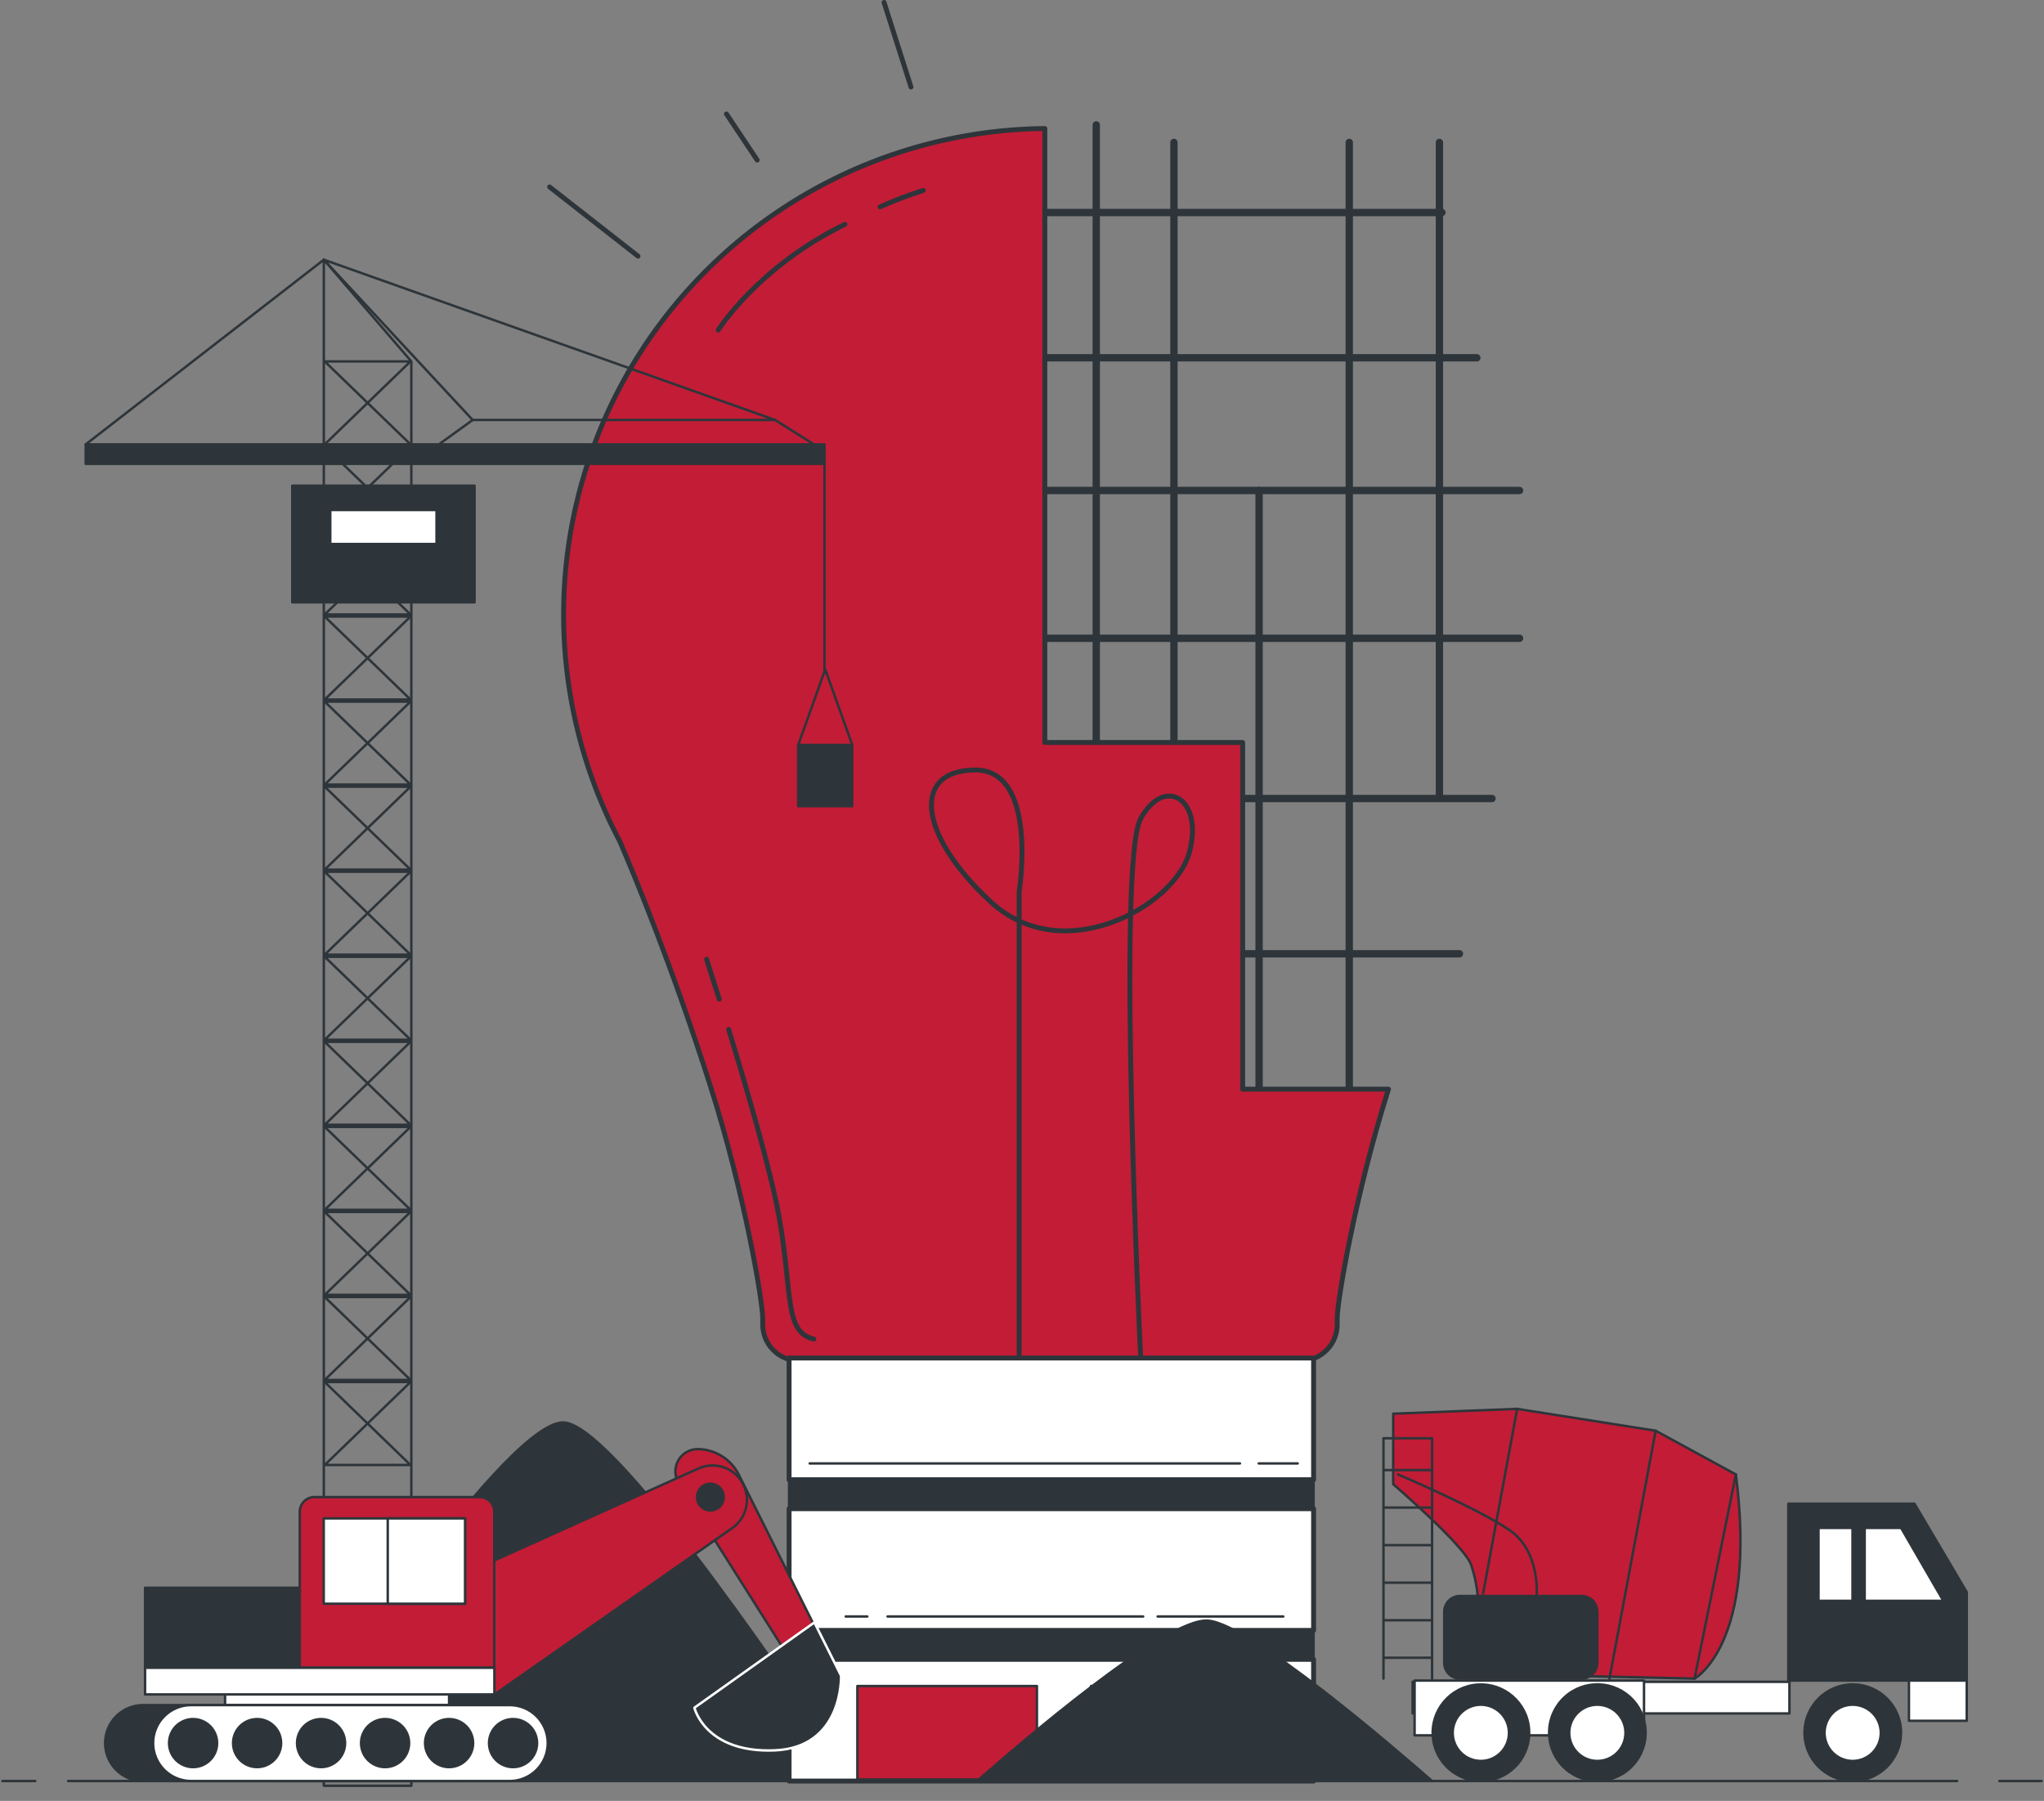 <svg width="833" height="734" viewBox="0 0 833 734" fill="none" xmlns="http://www.w3.org/2000/svg">
<rect x="0" y="0" width="833" height="734" fill="#808080" stroke="none"/>
<path d="M347.983 725.906C329.937 698.432 252.903 582.91 230.361 579.82C208.393 576.809 130.329 693.619 109.213 725.906H347.983Z" fill="#2E353A" stroke="#2E353A" stroke-linecap="round" stroke-linejoin="round"/>
<path d="M446.767 50.898V317.3" stroke="#2E353A" stroke-width="3" stroke-linecap="round" stroke-linejoin="round"/>
<path d="M478.421 58.048V317.3" stroke="#2E353A" stroke-width="3" stroke-linecap="round" stroke-linejoin="round"/>
<path d="M513.125 199.915V451.026" stroke="#2E353A" stroke-width="3" stroke-linecap="round" stroke-linejoin="round"/>
<path d="M549.87 58.048V451.026" stroke="#2E353A" stroke-width="3" stroke-linecap="round" stroke-linejoin="round"/>
<path d="M586.614 58.048V324.45" stroke="#2E353A" stroke-width="3" stroke-linecap="round" stroke-linejoin="round"/>
<path d="M419.213 86.611H587.644" stroke="#2E353A" stroke-width="3" stroke-linecap="round" stroke-linejoin="round"/>
<path d="M419.213 145.819H601.866" stroke="#2E353A" stroke-width="3" stroke-linecap="round" stroke-linejoin="round"/>
<path d="M416.163 199.915H619.278" stroke="#2E353A" stroke-width="3" stroke-linecap="round" stroke-linejoin="round"/>
<path d="M413.093 260.152H619.278" stroke="#2E353A" stroke-width="3" stroke-linecap="round" stroke-linejoin="round"/>
<path d="M451.877 325.461H608.047" stroke="#2E353A" stroke-width="3" stroke-linecap="round" stroke-linejoin="round"/>
<path d="M492.703 388.748H594.775" stroke="#2E353A" stroke-width="3" stroke-linecap="round" stroke-linejoin="round"/>
<path d="M223.982 76.192L260.014 104.399" stroke="#2E353A" stroke-width="2" stroke-linecap="round" stroke-linejoin="round"/>
<path d="M296.045 46.44L308.584 65.239" stroke="#2E353A" stroke-width="2" stroke-linecap="round" stroke-linejoin="round"/>
<path d="M360.284 1L371.258 35.467" stroke="#2E353A" stroke-width="2" stroke-linecap="round" stroke-linejoin="round"/>
<path d="M565.855 443.915H506.43V302.622H425.81V52.383C391.833 52.718 358.513 61.788 329.054 78.721C299.595 95.654 274.987 119.88 257.595 149.071C240.204 178.262 230.613 211.436 229.747 245.403C228.88 279.371 236.765 312.991 252.645 343.031C259.103 358.065 274.276 394.889 289.469 442.508C303.513 486.463 310.842 530.656 310.842 537.331C310.842 537.985 310.842 538.658 310.842 539.312C310.773 541.299 311.105 543.279 311.817 545.135C312.529 546.992 313.608 548.686 314.989 550.116C316.369 551.547 318.024 552.685 319.854 553.463C321.683 554.24 323.651 554.642 325.639 554.643H530.16C532.148 554.639 534.114 554.236 535.942 553.457C537.771 552.678 539.424 551.54 540.805 550.11C542.185 548.68 543.263 546.987 543.977 545.132C544.69 543.277 545.024 541.298 544.957 539.312C544.957 538.599 544.957 537.925 544.957 537.331C544.918 530.735 552.108 487.394 565.855 443.915Z" fill="#C31C36" stroke="#2E353A" stroke-width="2" stroke-linecap="round" stroke-linejoin="round"/>
<path d="M358.679 84.314C364.411 81.729 370.291 79.487 376.289 77.599" stroke="#2E353A" stroke-width="2" stroke-linecap="round" stroke-linejoin="round"/>
<path d="M292.717 134.508C292.717 134.508 308.861 108.757 344.338 91.425" stroke="#2E353A" stroke-width="2" stroke-linecap="round" stroke-linejoin="round"/>
<path d="M296.957 419.59C304.305 443.598 314.031 476.856 317.399 495.436C323.104 526.773 319.38 542.976 331.661 545.769" stroke="#2E353A" stroke-width="2" stroke-linecap="round" stroke-linejoin="round"/>
<path d="M287.963 390.947C287.963 390.947 289.944 397.385 293.133 407.25" stroke="#2E353A" stroke-width="2" stroke-linecap="round" stroke-linejoin="round"/>
<path d="M415.351 552.722V363.354C415.351 363.354 423.274 313.833 397.523 313.833C371.773 313.833 373.753 339.584 403.466 367.316C433.179 395.047 478.738 369.296 484.68 347.507C490.623 325.718 474.776 315.814 464.872 333.641C454.968 351.469 464.872 553.514 464.872 553.514" stroke="#2E353A" stroke-width="2" stroke-linecap="round" stroke-linejoin="round"/>
<path d="M535.33 553.494H321.578V603.094H535.33V553.494Z" fill="white" stroke="#2E353A" stroke-width="2" stroke-linecap="round" stroke-linejoin="round"/>
<path d="M535.33 614.9H321.578V664.501H535.33V614.9Z" fill="white" stroke="#2E353A" stroke-width="2" stroke-linecap="round" stroke-linejoin="round"/>
<path d="M535.33 603.095H321.578V614.9H535.33V603.095Z" fill="#2E353A" stroke="#2E353A" stroke-linecap="round" stroke-linejoin="round"/>
<path d="M535.33 676.307H321.578V725.907H535.33V676.307Z" fill="white" stroke="#2E353A" stroke-width="2" stroke-linecap="round" stroke-linejoin="round"/>
<path d="M512.966 596.459H528.853" stroke="#2E353A" stroke-linecap="round" stroke-linejoin="round"/>
<path d="M329.977 596.459H505.321" stroke="#2E353A" stroke-linecap="round" stroke-linejoin="round"/>
<path d="M471.765 658.835H522.97" stroke="#2E353A" stroke-linecap="round" stroke-linejoin="round"/>
<path d="M361.71 658.835H465.882" stroke="#2E353A" stroke-linecap="round" stroke-linejoin="round"/>
<path d="M344.655 658.835H353.469" stroke="#2E353A" stroke-linecap="round" stroke-linejoin="round"/>
<path d="M535.33 664.501H321.578V676.307H535.33V664.501Z" fill="#2E353A" stroke="#2E353A" stroke-linecap="round" stroke-linejoin="round"/>
<path d="M422.581 687.181H349.409V725.272H422.581V687.181Z" fill="#C31C36" stroke="#2E353A" stroke-linecap="round" stroke-linejoin="round"/>
<path d="M517.8 687.181H444.628V725.272H517.8V687.181Z" fill="#C31C36" stroke="#2E353A" stroke-linecap="round" stroke-linejoin="round"/>
<path d="M583.623 725.907C569.599 713.606 509.718 661.886 492.287 660.539C475.212 659.172 414.599 711.486 398.197 725.907H583.623Z" fill="#2E353A" stroke="#2E353A" stroke-linecap="round" stroke-linejoin="round"/>
<path d="M814.806 725.906H832" stroke="#2E353A" stroke-linecap="round" stroke-linejoin="round"/>
<path d="M27.741 725.906H797.613" stroke="#2E353A" stroke-linecap="round" stroke-linejoin="round"/>
<path d="M1 725.906H14.371" stroke="#2E353A" stroke-linecap="round" stroke-linejoin="round"/>
<path d="M780.201 612.86H728.798V684.963H750.092H780.201H801.515V648.912L780.201 612.86Z" fill="#2E353A" stroke="#2E353A" stroke-linecap="round" stroke-linejoin="round"/>
<path d="M801.515 684.963H777.963V701.344H801.515V684.963Z" fill="white" stroke="#2E353A" stroke-linecap="round" stroke-linejoin="round"/>
<path d="M690.588 684.15C690.588 684.15 716.339 670.284 707.425 600.955L674.741 583.128L618.288 574.214L567.776 576.195V604.917C567.776 604.917 596.498 629.677 599.47 637.601C601.333 643.023 602.336 648.705 602.441 654.438V682.169L690.588 684.15Z" fill="#C31C36" stroke="#2E353A" stroke-linecap="round" stroke-linejoin="round"/>
<path d="M707.425 600.955L690.588 684.15" stroke="#2E353A" stroke-linecap="round" stroke-linejoin="round"/>
<path d="M674.741 583.128L655.923 684.151" stroke="#2E353A" stroke-linecap="round" stroke-linejoin="round"/>
<path d="M618.288 574.214L604.422 649.486" stroke="#2E353A" stroke-linecap="round" stroke-linejoin="round"/>
<path d="M569.757 600.955C569.757 600.955 602.441 614.821 615.317 623.735C628.192 632.648 626.211 651.466 626.211 651.466" stroke="#2E353A" stroke-linecap="round" stroke-linejoin="round"/>
<path d="M729.254 685.478H575.68V698.353H729.254V685.478Z" fill="white" stroke="#2E353A" stroke-linecap="round" stroke-linejoin="round"/>
<path d="M759.917 652.458H791.987L774.773 622.745H759.917V652.458Z" fill="white" stroke="#2E353A" stroke-linecap="round" stroke-linejoin="round"/>
<path d="M754.965 622.745H741.099V652.458H754.965V622.745Z" fill="white" stroke="#2E353A" stroke-linecap="round" stroke-linejoin="round"/>
<path d="M669.988 684.963H576.492V707.287H669.988V684.963Z" fill="white" stroke="#2E353A" stroke-linecap="round" stroke-linejoin="round"/>
<path d="M758.558 725.545C769.249 723.614 776.349 713.382 774.418 702.692C772.487 692.002 762.255 684.901 751.565 686.832C740.875 688.764 733.774 698.995 735.705 709.686C737.636 720.376 747.868 727.476 758.558 725.545Z" fill="#2E353A" stroke="#2E353A" stroke-linecap="round" stroke-linejoin="round"/>
<path d="M755.025 717.726C761.359 717.726 766.494 712.591 766.494 706.257C766.494 699.923 761.359 694.788 755.025 694.788C748.691 694.788 743.556 699.923 743.556 706.257C743.556 712.591 748.691 717.726 755.025 717.726Z" fill="white" stroke="#2E353A" stroke-linecap="round" stroke-linejoin="round"/>
<path d="M606.96 725.586C617.657 723.692 624.793 713.486 622.899 702.789C621.005 692.092 610.798 684.955 600.101 686.849C589.404 688.743 582.268 698.95 584.162 709.647C586.056 720.344 596.263 727.48 606.96 725.586Z" fill="#2E353A" stroke="#2E353A" stroke-linecap="round" stroke-linejoin="round"/>
<path d="M603.491 717.726C609.825 717.726 614.96 712.591 614.96 706.257C614.96 699.923 609.825 694.788 603.491 694.788C597.156 694.788 592.021 699.923 592.021 706.257C592.021 712.591 597.156 717.726 603.491 717.726Z" fill="white" stroke="#2E353A" stroke-linecap="round" stroke-linejoin="round"/>
<path d="M664.285 720.661C672.287 713.313 672.817 700.87 665.469 692.869C658.122 684.867 645.679 684.337 637.678 691.684C629.676 699.032 629.146 711.475 636.493 719.476C643.841 727.478 656.284 728.008 664.285 720.661Z" fill="#2E353A" stroke="#2E353A" stroke-linecap="round" stroke-linejoin="round"/>
<path d="M650.971 717.726C657.306 717.726 662.441 712.591 662.441 706.257C662.441 699.923 657.306 694.788 650.971 694.788C644.637 694.788 639.502 699.923 639.502 706.257C639.502 712.591 644.637 717.726 650.971 717.726Z" fill="white" stroke="#2E353A" stroke-linecap="round" stroke-linejoin="round"/>
<path d="M644.534 650.477H595.013C591.457 650.477 588.575 653.359 588.575 656.914V677.713C588.575 681.268 591.457 684.151 595.013 684.151H644.534C648.089 684.151 650.972 681.268 650.972 677.713V656.914C650.972 653.359 648.089 650.477 644.534 650.477Z" fill="#2E353A" stroke="#2E353A" stroke-linecap="round" stroke-linejoin="round"/>
<path d="M563.814 684.151V586.198H583.623V684.151" stroke="#2E353A" stroke-linecap="round" stroke-linejoin="round"/>
<path d="M563.953 599.173H583.405" stroke="#2E353A" stroke-linecap="round" stroke-linejoin="round"/>
<path d="M563.953 614.465H583.405" stroke="#2E353A" stroke-linecap="round" stroke-linejoin="round"/>
<path d="M563.953 629.757H583.405" stroke="#2E353A" stroke-linecap="round" stroke-linejoin="round"/>
<path d="M563.953 645.068H583.405" stroke="#2E353A" stroke-linecap="round" stroke-linejoin="round"/>
<path d="M563.953 660.36H583.405" stroke="#2E353A" stroke-linecap="round" stroke-linejoin="round"/>
<path d="M563.953 675.652H583.405" stroke="#2E353A" stroke-linecap="round" stroke-linejoin="round"/>
<path d="M167.628 727.828H131.973V105.846L167.628 147.305V727.828Z" stroke="#2E353A" stroke-linecap="round" stroke-linejoin="round"/>
<path d="M132.329 597.093H167.291L132.329 563.28H167.291L132.329 597.093Z" stroke="#2E353A" stroke-linecap="round" stroke-linejoin="round"/>
<path d="M132.329 562.428H167.291L132.329 528.615H167.291L132.329 562.428Z" stroke="#2E353A" stroke-linecap="round" stroke-linejoin="round"/>
<path d="M132.329 527.764H167.291L132.329 493.951H167.291L132.329 527.764Z" stroke="#2E353A" stroke-linecap="round" stroke-linejoin="round"/>
<path d="M132.329 493.099H167.291L132.329 459.286H167.291L132.329 493.099Z" stroke="#2E353A" stroke-linecap="round" stroke-linejoin="round"/>
<path d="M132.329 458.434H167.291L132.329 424.621H167.291L132.329 458.434Z" stroke="#2E353A" stroke-linecap="round" stroke-linejoin="round"/>
<path d="M132.329 423.77H167.291L132.329 389.957H167.291L132.329 423.77Z" stroke="#2E353A" stroke-linecap="round" stroke-linejoin="round"/>
<path d="M132.329 389.105H167.291L132.329 355.292H167.291L132.329 389.105Z" stroke="#2E353A" stroke-linecap="round" stroke-linejoin="round"/>
<path d="M132.329 354.441H167.291L132.329 320.628H167.291L132.329 354.441Z" stroke="#2E353A" stroke-linecap="round" stroke-linejoin="round"/>
<path d="M132.329 319.776H167.291L132.329 285.963H167.291L132.329 319.776Z" stroke="#2E353A" stroke-linecap="round" stroke-linejoin="round"/>
<path d="M132.329 285.112H167.291L132.329 251.299H167.291L132.329 285.112Z" stroke="#2E353A" stroke-linecap="round" stroke-linejoin="round"/>
<path d="M132.329 250.447H167.291L132.329 216.634H167.291L132.329 250.447Z" stroke="#2E353A" stroke-linecap="round" stroke-linejoin="round"/>
<path d="M132.329 215.782H167.291L132.329 181.969H167.291L132.329 215.782Z" stroke="#2E353A" stroke-linecap="round" stroke-linejoin="round"/>
<path d="M132.329 181.118H167.291L132.329 147.305H167.291L132.329 181.118Z" stroke="#2E353A" stroke-linecap="round" stroke-linejoin="round"/>
<path d="M333.166 182.049L315.893 171.174H192.626L177.572 182.049H333.166Z" stroke="#2E353A" stroke-linecap="round" stroke-linejoin="round"/>
<path d="M336.019 181.117H34.932V189.041H336.019V181.117Z" fill="#2E353A" stroke="#2E353A" stroke-linecap="round" stroke-linejoin="round"/>
<path d="M315.893 171.174L131.973 105.846L192.626 171.174" stroke="#2E353A" stroke-linecap="round" stroke-linejoin="round"/>
<path d="M131.993 105.846L34.932 181.117" stroke="#2E353A" stroke-linecap="round" stroke-linejoin="round"/>
<path d="M193.398 197.954H119.117V245.494H193.398V197.954Z" fill="#2E353A" stroke="#2E353A" stroke-linecap="round" stroke-linejoin="round"/>
<path d="M177.908 207.858H134.587V221.724H177.908V207.858Z" fill="white" stroke="#2E353A" stroke-linecap="round" stroke-linejoin="round"/>
<path d="M336.019 189.041V274.455" stroke="#2E353A" stroke-linecap="round" stroke-linejoin="round"/>
<path d="M347.309 303.632H325.302V328.571H347.309V303.632Z" fill="#2E353A" stroke="#2E353A" stroke-linecap="round" stroke-linejoin="round"/>
<path d="M325.302 303.632L336.316 272.83L347.329 303.632" stroke="#2E353A" stroke-linecap="round" stroke-linejoin="round"/>
<path d="M276.653 604.58L324.193 679.733L336.078 671.037L301.096 601.074C299.524 597.929 297.107 595.284 294.115 593.437C291.124 591.589 287.676 590.612 284.16 590.615V590.615C282.546 590.645 280.969 591.104 279.591 591.945C278.213 592.786 277.084 593.979 276.32 595.401C275.555 596.822 275.183 598.422 275.242 600.036C275.3 601.649 275.787 603.217 276.653 604.58V604.58Z" fill="#C31C36" stroke="#2E353A" stroke-linecap="round" stroke-linejoin="round"/>
<path d="M331.898 661.252L282.992 696.035C282.992 696.035 287.35 714.497 315.596 713.407C343.843 712.318 342.773 682.982 342.773 682.982L331.898 661.252Z" fill="#2E353A" stroke="white" stroke-linecap="round" stroke-linejoin="round"/>
<path d="M196.053 638.433L284.636 598.519C287.557 597.205 290.841 596.93 293.94 597.741C297.039 598.552 299.767 600.399 301.671 602.976V602.976C302.783 604.481 303.582 606.193 304.021 608.012C304.461 609.831 304.531 611.72 304.228 613.566C303.925 615.413 303.256 617.18 302.258 618.763C301.261 620.346 299.957 621.714 298.422 622.784L201.5 690.628L196.053 638.433Z" fill="#C31C36" stroke="#2E353A" stroke-linecap="round" stroke-linejoin="round"/>
<path d="M183.019 687.34H91.722V701.463H183.019V687.34Z" fill="white" stroke="#2E353A" stroke-linecap="round" stroke-linejoin="round"/>
<path d="M138.45 647.129H59.118V679.733H138.45V647.129Z" fill="#2E353A" stroke="#2E353A" stroke-linecap="round" stroke-linejoin="round"/>
<path d="M128.13 610.166H195.478C197.054 610.166 198.566 610.792 199.68 611.907C200.795 613.021 201.421 614.533 201.421 616.109V679.693H122.167V616.109C122.167 615.327 122.322 614.552 122.622 613.83C122.922 613.108 123.361 612.452 123.915 611.9C124.469 611.347 125.126 610.91 125.85 610.613C126.573 610.315 127.348 610.163 128.13 610.166V610.166Z" fill="#C31C36" stroke="#2E353A" stroke-linecap="round" stroke-linejoin="round"/>
<path d="M58.305 725.907H188.189C192.292 725.907 196.227 724.277 199.128 721.376C202.029 718.474 203.659 714.539 203.659 710.436C203.659 706.332 202.03 702.395 199.129 699.49C196.228 696.586 192.293 694.952 188.189 694.946H58.305C54.2 694.952 50.266 696.586 47.365 699.49C44.464 702.395 42.835 706.332 42.835 710.436V710.436C42.835 714.539 44.465 718.474 47.366 721.376C50.267 724.277 54.202 725.907 58.305 725.907Z" fill="#2E353A" stroke="#2E353A" stroke-linecap="round" stroke-linejoin="round"/>
<path d="M77.876 725.907H207.74C211.845 725.907 215.782 724.277 218.686 721.377C221.59 718.476 223.225 714.541 223.23 710.436C223.23 706.328 221.598 702.388 218.693 699.483C215.788 696.578 211.848 694.946 207.74 694.946H77.876C73.768 694.946 69.828 696.578 66.923 699.483C64.018 702.388 62.386 706.328 62.386 710.436C62.392 714.541 64.026 718.476 66.93 721.377C69.835 724.277 73.772 725.907 77.876 725.907Z" fill="white" stroke="#2E353A" stroke-linecap="round" stroke-linejoin="round"/>
<path d="M201.48 679.733H59.118V690.608H201.48V679.733Z" fill="white" stroke="#2E353A" stroke-linecap="round" stroke-linejoin="round"/>
<path d="M88.474 710.436C88.474 712.371 87.9 714.263 86.824 715.872C85.749 717.481 84.221 718.736 82.433 719.476C80.645 720.217 78.677 720.411 76.779 720.033C74.881 719.655 73.137 718.723 71.769 717.355C70.4 715.986 69.468 714.243 69.091 712.345C68.713 710.447 68.907 708.479 69.648 706.691C70.388 704.903 71.642 703.375 73.252 702.3C74.861 701.224 76.753 700.65 78.688 700.65C81.283 700.65 83.772 701.681 85.607 703.516C87.442 705.352 88.474 707.84 88.474 710.436V710.436Z" fill="#2E353A" stroke="#2E353A" stroke-linecap="round" stroke-linejoin="round"/>
<path d="M104.776 720.221C110.18 720.221 114.561 715.84 114.561 710.436C114.561 705.031 110.18 700.65 104.776 700.65C99.372 700.65 94.991 705.031 94.991 710.436C94.991 715.84 99.372 720.221 104.776 720.221Z" fill="#2E353A" stroke="#2E353A" stroke-linecap="round" stroke-linejoin="round"/>
<path d="M130.843 720.221C136.248 720.221 140.629 715.84 140.629 710.436C140.629 705.031 136.248 700.65 130.843 700.65C125.439 700.65 121.058 705.031 121.058 710.436C121.058 715.84 125.439 720.221 130.843 720.221Z" fill="#2E353A" stroke="#2E353A" stroke-linecap="round" stroke-linejoin="round"/>
<path d="M166.717 710.436C166.717 712.371 166.143 714.263 165.068 715.872C163.992 717.481 162.464 718.736 160.676 719.476C158.888 720.217 156.92 720.411 155.022 720.033C153.124 719.655 151.381 718.723 150.012 717.355C148.644 715.986 147.712 714.243 147.334 712.345C146.956 710.447 147.15 708.479 147.891 706.691C148.631 704.903 149.886 703.375 151.495 702.3C153.104 701.224 154.996 700.65 156.931 700.65C159.527 700.65 162.015 701.681 163.851 703.516C165.686 705.352 166.717 707.84 166.717 710.436V710.436Z" fill="#2E353A" stroke="#2E353A" stroke-linecap="round" stroke-linejoin="round"/>
<path d="M192.804 710.436C192.804 712.371 192.23 714.263 191.155 715.872C190.08 717.481 188.551 718.736 186.763 719.476C184.975 720.217 183.008 720.411 181.11 720.033C179.212 719.655 177.468 718.723 176.099 717.355C174.731 715.986 173.799 714.243 173.421 712.345C173.044 710.447 173.238 708.479 173.978 706.691C174.719 704.903 175.973 703.375 177.582 702.3C179.191 701.224 181.083 700.65 183.019 700.65C185.614 700.65 188.103 701.681 189.938 703.516C191.773 705.352 192.804 707.84 192.804 710.436V710.436Z" fill="#2E353A" stroke="#2E353A" stroke-linecap="round" stroke-linejoin="round"/>
<path d="M218.872 710.436C218.872 712.372 218.298 714.265 217.221 715.874C216.145 717.484 214.616 718.738 212.827 719.478C211.038 720.218 209.069 720.411 207.17 720.032C205.272 719.652 203.528 718.718 202.16 717.348C200.793 715.978 199.862 714.232 199.487 712.333C199.112 710.433 199.308 708.465 200.052 706.677C200.795 704.89 202.053 703.363 203.665 702.29C205.276 701.217 207.17 700.646 209.106 700.65C210.39 700.65 211.662 700.904 212.848 701.396C214.034 701.888 215.112 702.609 216.019 703.518C216.926 704.427 217.645 705.505 218.134 706.693C218.624 707.88 218.875 709.152 218.872 710.436V710.436Z" fill="#2E353A" stroke="#2E353A" stroke-linecap="round" stroke-linejoin="round"/>
<path d="M294.956 610.166C294.956 609.088 294.636 608.034 294.037 607.138C293.437 606.241 292.585 605.543 291.589 605.131C290.592 604.72 289.496 604.613 288.439 604.825C287.382 605.037 286.411 605.557 285.65 606.321C284.889 607.085 284.372 608.058 284.164 609.116C283.956 610.173 284.067 611.269 284.482 612.264C284.897 613.259 285.598 614.109 286.497 614.705C287.395 615.301 288.45 615.617 289.529 615.613C290.243 615.613 290.95 615.472 291.61 615.198C292.27 614.924 292.869 614.523 293.373 614.017C293.878 613.511 294.277 612.91 294.549 612.249C294.82 611.588 294.959 610.88 294.956 610.166Z" fill="#2E353A" stroke="#2E353A" stroke-linecap="round" stroke-linejoin="round"/>
<path d="M189.536 618.862H131.933V653.646H189.536V618.862Z" fill="white" stroke="#2E353A" stroke-linecap="round" stroke-linejoin="round"/>
<path d="M189.536 618.862H158.021V653.646H189.536V618.862Z" fill="white" stroke="#2E353A" stroke-linecap="round" stroke-linejoin="round"/>
</svg>
